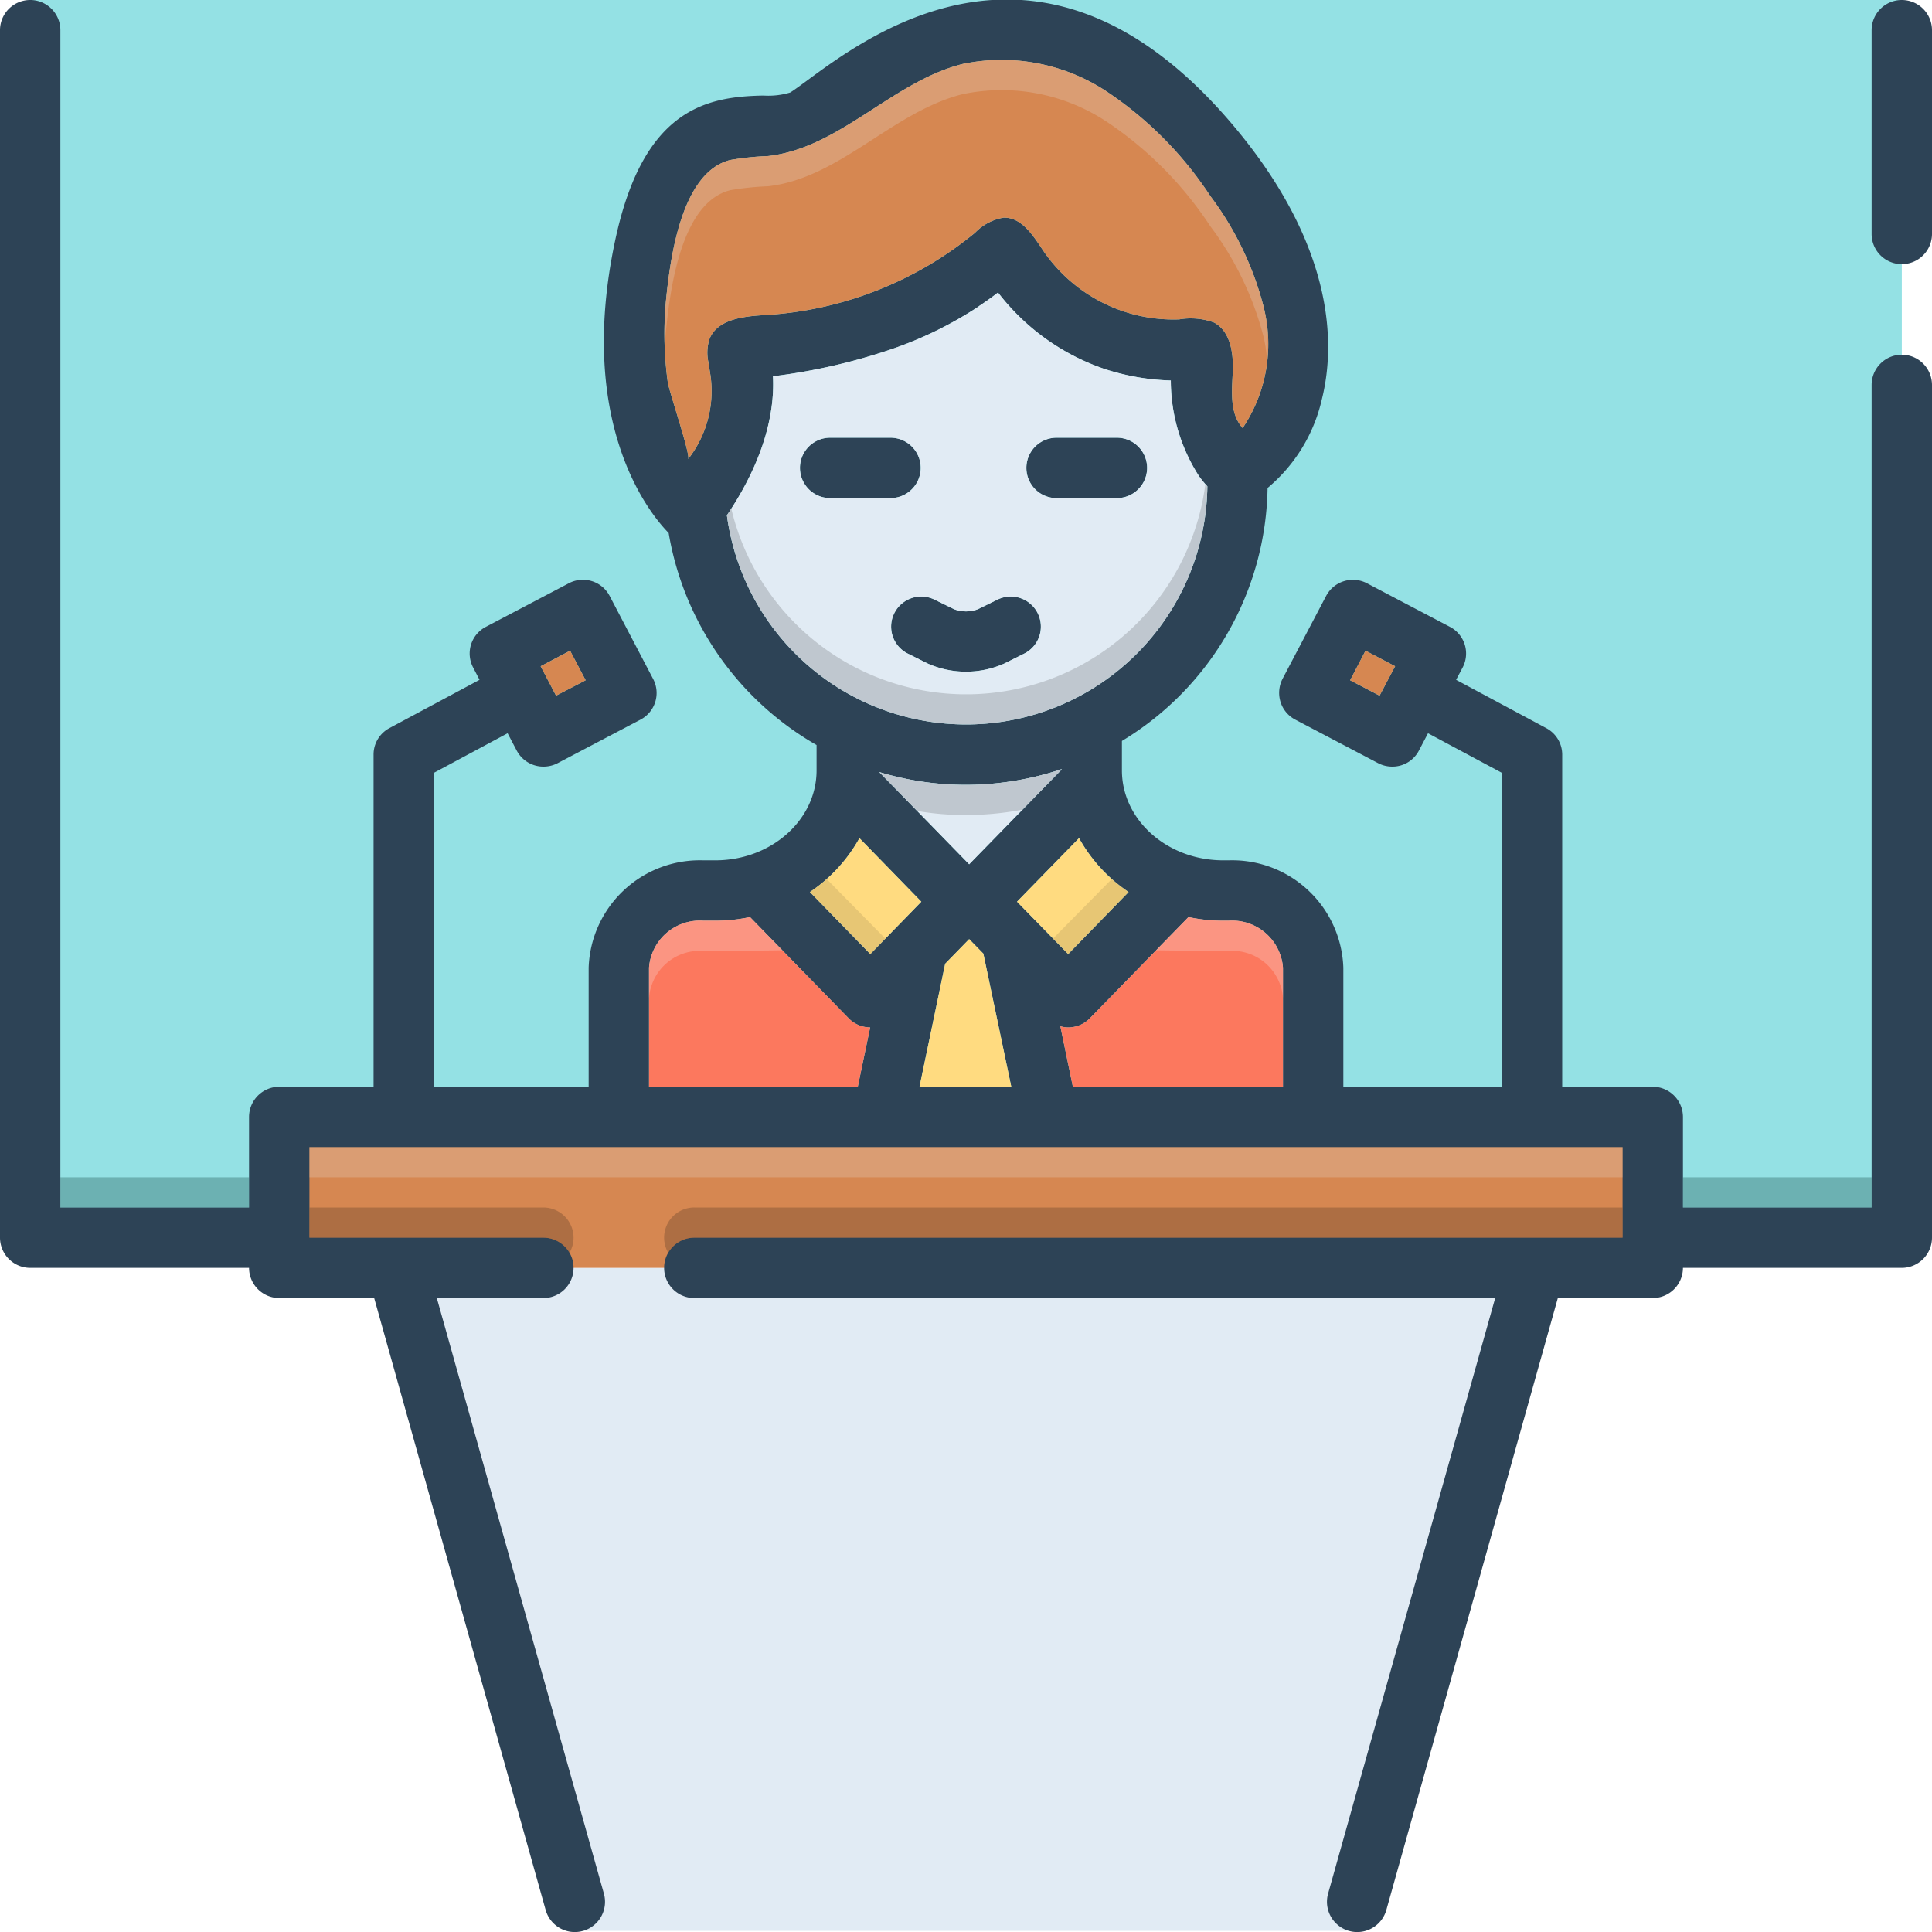 <svg xmlns="http://www.w3.org/2000/svg" width="128" height="128" data-name="Layer 1" viewBox="0 0 128 128"><rect width="124" height="81.75" x="2" fill="#94e1e4"/><polygon fill="#e1ebf4" points="25.75 84 38.62 127.926 89.38 127.926 102 84 25.75 84"/><rect width="90.125" height="10.125" x="18.75" y="73.875" fill="#d68751"/><path fill="#2d4356" d="M126 0a2 2 0 0 0-2 2V15.5a2 2 0 0 0 4 0V2A2 2 0 0 0 126 0zM67.88 43.29l-1.34.67a6.243 6.243 0 0 1-5.08 0l-1.34-.67a1.995 1.995 0 0 1 1.76-3.58l1.35.66a2.264 2.264 0 0 0 1.54 0l1.35-.66a1.995 1.995 0 0 1 1.76 3.58zM61 31a2.006 2.006 0 0 1-2 2H55a2 2 0 0 1 0-4h4A2.006 2.006 0 0 1 61 31zM76 31a2.006 2.006 0 0 1-2 2H70a2 2 0 0 1 0-4h4A2.006 2.006 0 0 1 76 31z"/><path fill="#2d4356" d="M126,23.5a2.006,2.006,0,0,0-2,2V80H111.5V74a2.006,2.006,0,0,0-2-2h-6V50a1.987,1.987,0,0,0-1.06-1.76l-5.97-3.2L96.9,44.23a1.993,1.993,0,0,0-.84-2.7l-5.5-2.89a2.008,2.008,0,0,0-2.7.84l-2.89,5.5A2.031,2.031,0,0,0,84.84,46.51a1.995,1.995,0,0,0,.98,1.17l5.5,2.89a2.01,2.01,0,0,0,.92.22,1.97,1.97,0,0,0,1.77-1.07l.6-1.14L99.5,51.2V72H89V64.11A7.367,7.367,0,0,0,81.41,57h-.37c-3.7,0-6.71-2.67-6.71-5.96V49.09a19.937,19.937,0,0,0,9.65-16.76,10.769,10.769,0,0,0,3.6-5.89c.82-3.27,1.12-10-6.13-18.43C69.17-6.24,57.8,2.15,53.52,5.3c-.49.36-.91.67-1.17.83a5.025,5.025,0,0,1-1.77.2c-3.79.07-7.98.88-9.83,9.63-2.62,12.33,2.46,18.25,3.55,19.35a20.046,20.046,0,0,0,9.8,14.05v1.68C54.1,54.33,51.09,57,47.39,57h-.8A7.367,7.367,0,0,0,39,64.11V72H28.75V51.2L33.63,48.58l.6,1.14A1.992,1.992,0,0,0,36,50.79a2.02,2.02,0,0,0,.93-.22l5.5-2.89a1.993,1.993,0,0,0,.84-2.7l-2.88-5.5a2,2,0,0,0-2.7-.84l-5.5,2.89a1.99,1.99,0,0,0-.84,2.7l.42.81-5.97,3.2A1.978,1.978,0,0,0,24.75,50V72H18.5a2.006,2.006,0,0,0-2,2v6H4V2A2,2,0,0,0,0,2V82a2.006,2.006,0,0,0,2,2H16.5a2.006,2.006,0,0,0,2,2h6.29l11.36,40.54a2.004,2.004,0,1,0,3.86-1.08L28.94,86H36a2,2,0,0,0,0-4H20.5V76h87v6H46a2,2,0,0,0,0,4H99.06L87.99,125.46a2.004,2.004,0,0,0,3.86,1.08L103.21,86h6.29a2.006,2.006,0,0,0,2-2H126a2.006,2.006,0,0,0,2-2V25.5A2.006,2.006,0,0,0,126,23.5ZM91.4,46.09l-1.95-1.02,1.02-1.96,1.96,1.03ZM37.77,43.11l1.03,1.96-1.96,1.02-1.02-1.95Zm9.16-19.13c.04.3.1.6.14.89a7.322,7.322,0,0,1-1.48,5.55c.19-.23-1.26-4.48-1.35-5.11a23.504,23.504,0,0,1-.1-5.56c.28-2.71,1.02-8.36,4.25-9.15a18.763,18.763,0,0,1,2.49-.26c4.76-.53,8.24-4.93,12.89-6.1a12.616,12.616,0,0,1,9.47,1.77,24.381,24.381,0,0,1,6.94,6.97,20.802,20.802,0,0,1,3.56,7.44,9.976,9.976,0,0,1-1.41,7.94c-.85-.94-.72-2.36-.66-3.62.07-1.27-.12-2.77-1.23-3.37a4.497,4.497,0,0,0-2.31-.21,10.444,10.444,0,0,1-8.95-4.46c-.69-1.02-1.46-2.32-2.7-2.28a3.408,3.408,0,0,0-1.88,1,24.117,24.117,0,0,1-13.85,5.45c-1.43.08-3.2.25-3.74,1.58A2.924,2.924,0,0,0,46.93,23.98Zm1.23,10.16c2.67-3.96,3.16-7.15,3.05-9.21a39.18,39.18,0,0,0,8.1-1.88,25.38,25.38,0,0,0,5.52-2.74l.03-.03q.66-.435,1.26-.9a15.005,15.005,0,0,0,7.04,5.06,15.564,15.564,0,0,0,4.41.77,11.72,11.72,0,0,0,1.85,6.31,6.445,6.445,0,0,0,.57.7,15.987,15.987,0,0,1-31.83,1.92ZM70.33,50.96v.03l-6.12,6.27-5.96-6.11A19.845,19.845,0,0,0,64,52,20.093,20.093,0,0,0,70.33,50.96ZM56.83,72H43V64.11A3.376,3.376,0,0,1,46.59,61h.8a10.879,10.879,0,0,0,2.3-.24l6.54,6.71a1.999,1.999,0,0,0,1.42.6ZM53.66,59.1a10.371,10.371,0,0,0,3.28-3.57l4.1,4.21-3.38,3.47ZM60.92,72l1.7-8.15,1.59-1.63.94.96L67,72ZM71.49,55.53a10.371,10.371,0,0,0,3.28,3.57l-4,4.11-3.39-3.47ZM85,72H71.08l-.83-4.01a1.821,1.821,0,0,0,.52.08,2.004,2.004,0,0,0,1.43-.6l6.54-6.71a10.879,10.879,0,0,0,2.3.24h.37A3.376,3.376,0,0,1,85,64.11Z"/><polygon fill="#d68751" points="92.43 44.14 91.4 46.09 89.45 45.07 90.47 43.11 92.43 44.14"/><polygon fill="#d68751" points="38.8 45.07 36.84 46.09 35.82 44.14 37.77 43.11 38.8 45.07"/><path fill="#fc785e" d="M57.65,68.07,56.83,72H43V64.11A3.376,3.376,0,0,1,46.59,61h.8a10.879,10.879,0,0,0,2.3-.24l6.54,6.71A1.999,1.999,0,0,0,57.65,68.07Z"/><path fill="#ffdb80" d="M61.04,59.74l-3.38,3.47-4-4.11a10.371,10.371,0,0,0,3.28-3.57Z"/><polygon fill="#ffdb80" points="67 72 60.92 72 62.62 63.85 64.21 62.22 65.15 63.18 67 72"/><path fill="#e1ebf4" d="M70.33,50.96v.03l-6.12,6.27-5.96-6.11A19.845,19.845,0,0,0,64,52,20.093,20.093,0,0,0,70.33,50.96Z"/><path fill="#fc785e" d="M85,64.11V72H71.08l-.83-4.01a1.821,1.821,0,0,0,.52.08,2.004,2.004,0,0,0,1.43-.6l6.54-6.71a10.879,10.879,0,0,0,2.3.24h.37A3.376,3.376,0,0,1,85,64.11Z"/><path fill="#ffdb80" d="M74.77,59.1l-4,4.11-3.39-3.47,4.11-4.21A10.371,10.371,0,0,0,74.77,59.1Z"/><path fill="#e1ebf4" d="M79.42,31.52a11.72,11.72,0,0,1-1.85-6.31,15.564,15.564,0,0,1-4.41-.77,15.005,15.005,0,0,1-7.04-5.06q-.6.465-1.26.9l-.03.03a25.38,25.38,0,0,1-5.52,2.74,39.18,39.18,0,0,1-8.1,1.88c.11,2.06-.38,5.25-3.05,9.21a15.987,15.987,0,0,0,31.83-1.92A6.445,6.445,0,0,1,79.42,31.52ZM55,33a2,2,0,0,1,0-4h4a2,2,0,0,1,0,4ZM67.88,43.29l-1.34.67a6.243,6.243,0,0,1-5.08,0l-1.34-.67a1.995,1.995,0,0,1,1.76-3.58l1.35.66a2.264,2.264,0,0,0,1.54,0l1.35-.66a1.995,1.995,0,0,1,1.76,3.58ZM74,33H70a2,2,0,0,1,0-4h4a2,2,0,0,1,0,4Z"/><path fill="#d68751" d="M81.67,24.74c.07-1.27-.12-2.77-1.23-3.37a4.497,4.497,0,0,0-2.31-.21,10.444,10.444,0,0,1-8.95-4.46c-.69-1.02-1.46-2.32-2.7-2.28a3.408,3.408,0,0,0-1.88,1,24.117,24.117,0,0,1-13.85,5.45c-1.43.08-3.2.25-3.74,1.58a2.924,2.924,0,0,0-.08,1.53c.04.3.1.6.14.89a7.322,7.322,0,0,1-1.48,5.55c.19-.23-1.26-4.48-1.35-5.11a23.504,23.504,0,0,1-.1-5.56c.28-2.71,1.02-8.36,4.25-9.15a18.763,18.763,0,0,1,2.49-.26c4.76-.53,8.24-4.93,12.89-6.1a12.616,12.616,0,0,1,9.47,1.77,24.381,24.381,0,0,1,6.94,6.97,20.802,20.802,0,0,1,3.56,7.44,9.976,9.976,0,0,1-1.41,7.94C81.48,27.42,81.61,26,81.67,24.74Z"/><rect width="87" height="2" x="20.5" y="76" fill="#e5d0c3" opacity=".3"/><path fill="#f9dbd7" d="M85 64.11v2A3.376 3.376 0 0 0 81.41 63h-.37c-.32 0-2.22-.01-4.45-.04l2.15-2.2a10.879 10.879 0 0 0 2.3.24h.37A3.376 3.376 0 0 1 85 64.11zM49.69 60.76l2.15 2.2c-2.22.03-4.14.04-4.45.04h-.8A3.376 3.376 0 0 0 43 66.11v-2A3.376 3.376 0 0 1 46.59 61h.8A10.879 10.879 0 0 0 49.69 60.76z" opacity=".3"/><rect width="12.5" height="2" x="4" y="78" fill="#0f423c" opacity=".3"/><rect width="12.5" height="2" x="111.5" y="78" fill="#0f423c" opacity=".3"/><path fill="#e5d0c3" d="M83.95,23.88a10.269,10.269,0,0,0-.21-1.46,20.802,20.802,0,0,0-3.56-7.44,24.381,24.381,0,0,0-6.94-6.97,12.616,12.616,0,0,0-9.47-1.77c-4.65,1.17-8.13,5.57-12.89,6.1a18.763,18.763,0,0,0-2.49.26c-3.23.79-3.97,6.44-4.25,9.15-.05.46-.08.92-.1,1.38a22.425,22.425,0,0,1,.1-3.38c.28-2.71,1.02-8.36,4.25-9.15a18.763,18.763,0,0,1,2.49-.26c4.76-.53,8.24-4.93,12.89-6.1a12.616,12.616,0,0,1,9.47,1.77,24.381,24.381,0,0,1,6.94,6.97,20.802,20.802,0,0,1,3.56,7.44A11.492,11.492,0,0,1,83.95,23.88Z" opacity=".3"/><path fill="#9fa5aa" d="M79.99 32.22a15.987 15.987 0 0 1-31.83 1.92c.1-.15.2-.3.29-.44a15.987 15.987 0 0 0 31.41-1.63C79.9 32.12 79.95 32.17 79.99 32.22zM70.33 50.96v.03l-2.58 2.65A20.202 20.202 0 0 1 64 54a19.114 19.114 0 0 1-3.23-.27l-2.52-2.58A19.845 19.845 0 0 0 64 52 20.093 20.093 0 0 0 70.33 50.96z" opacity=".5"/><path fill="#ad9359" d="M54.77 58.24l3.89 3.95-1 1.02-4-4.11A13.652 13.652 0 0 0 54.77 58.24zM74.77 59.1l-4 4.11-1-1.03 3.89-3.94A13.652 13.652 0 0 0 74.77 59.1z" opacity=".3"/><path fill="#72492d" d="M38 82a1.994 1.994 0 0 1-.27 1A1.996 1.996 0 0 0 36 82H20.5V80H36A2.006 2.006 0 0 1 38 82zM107.5 80v2H46a1.996 1.996 0 0 0-1.73 1A1.997 1.997 0 0 1 46 80z" opacity=".4"/></svg>